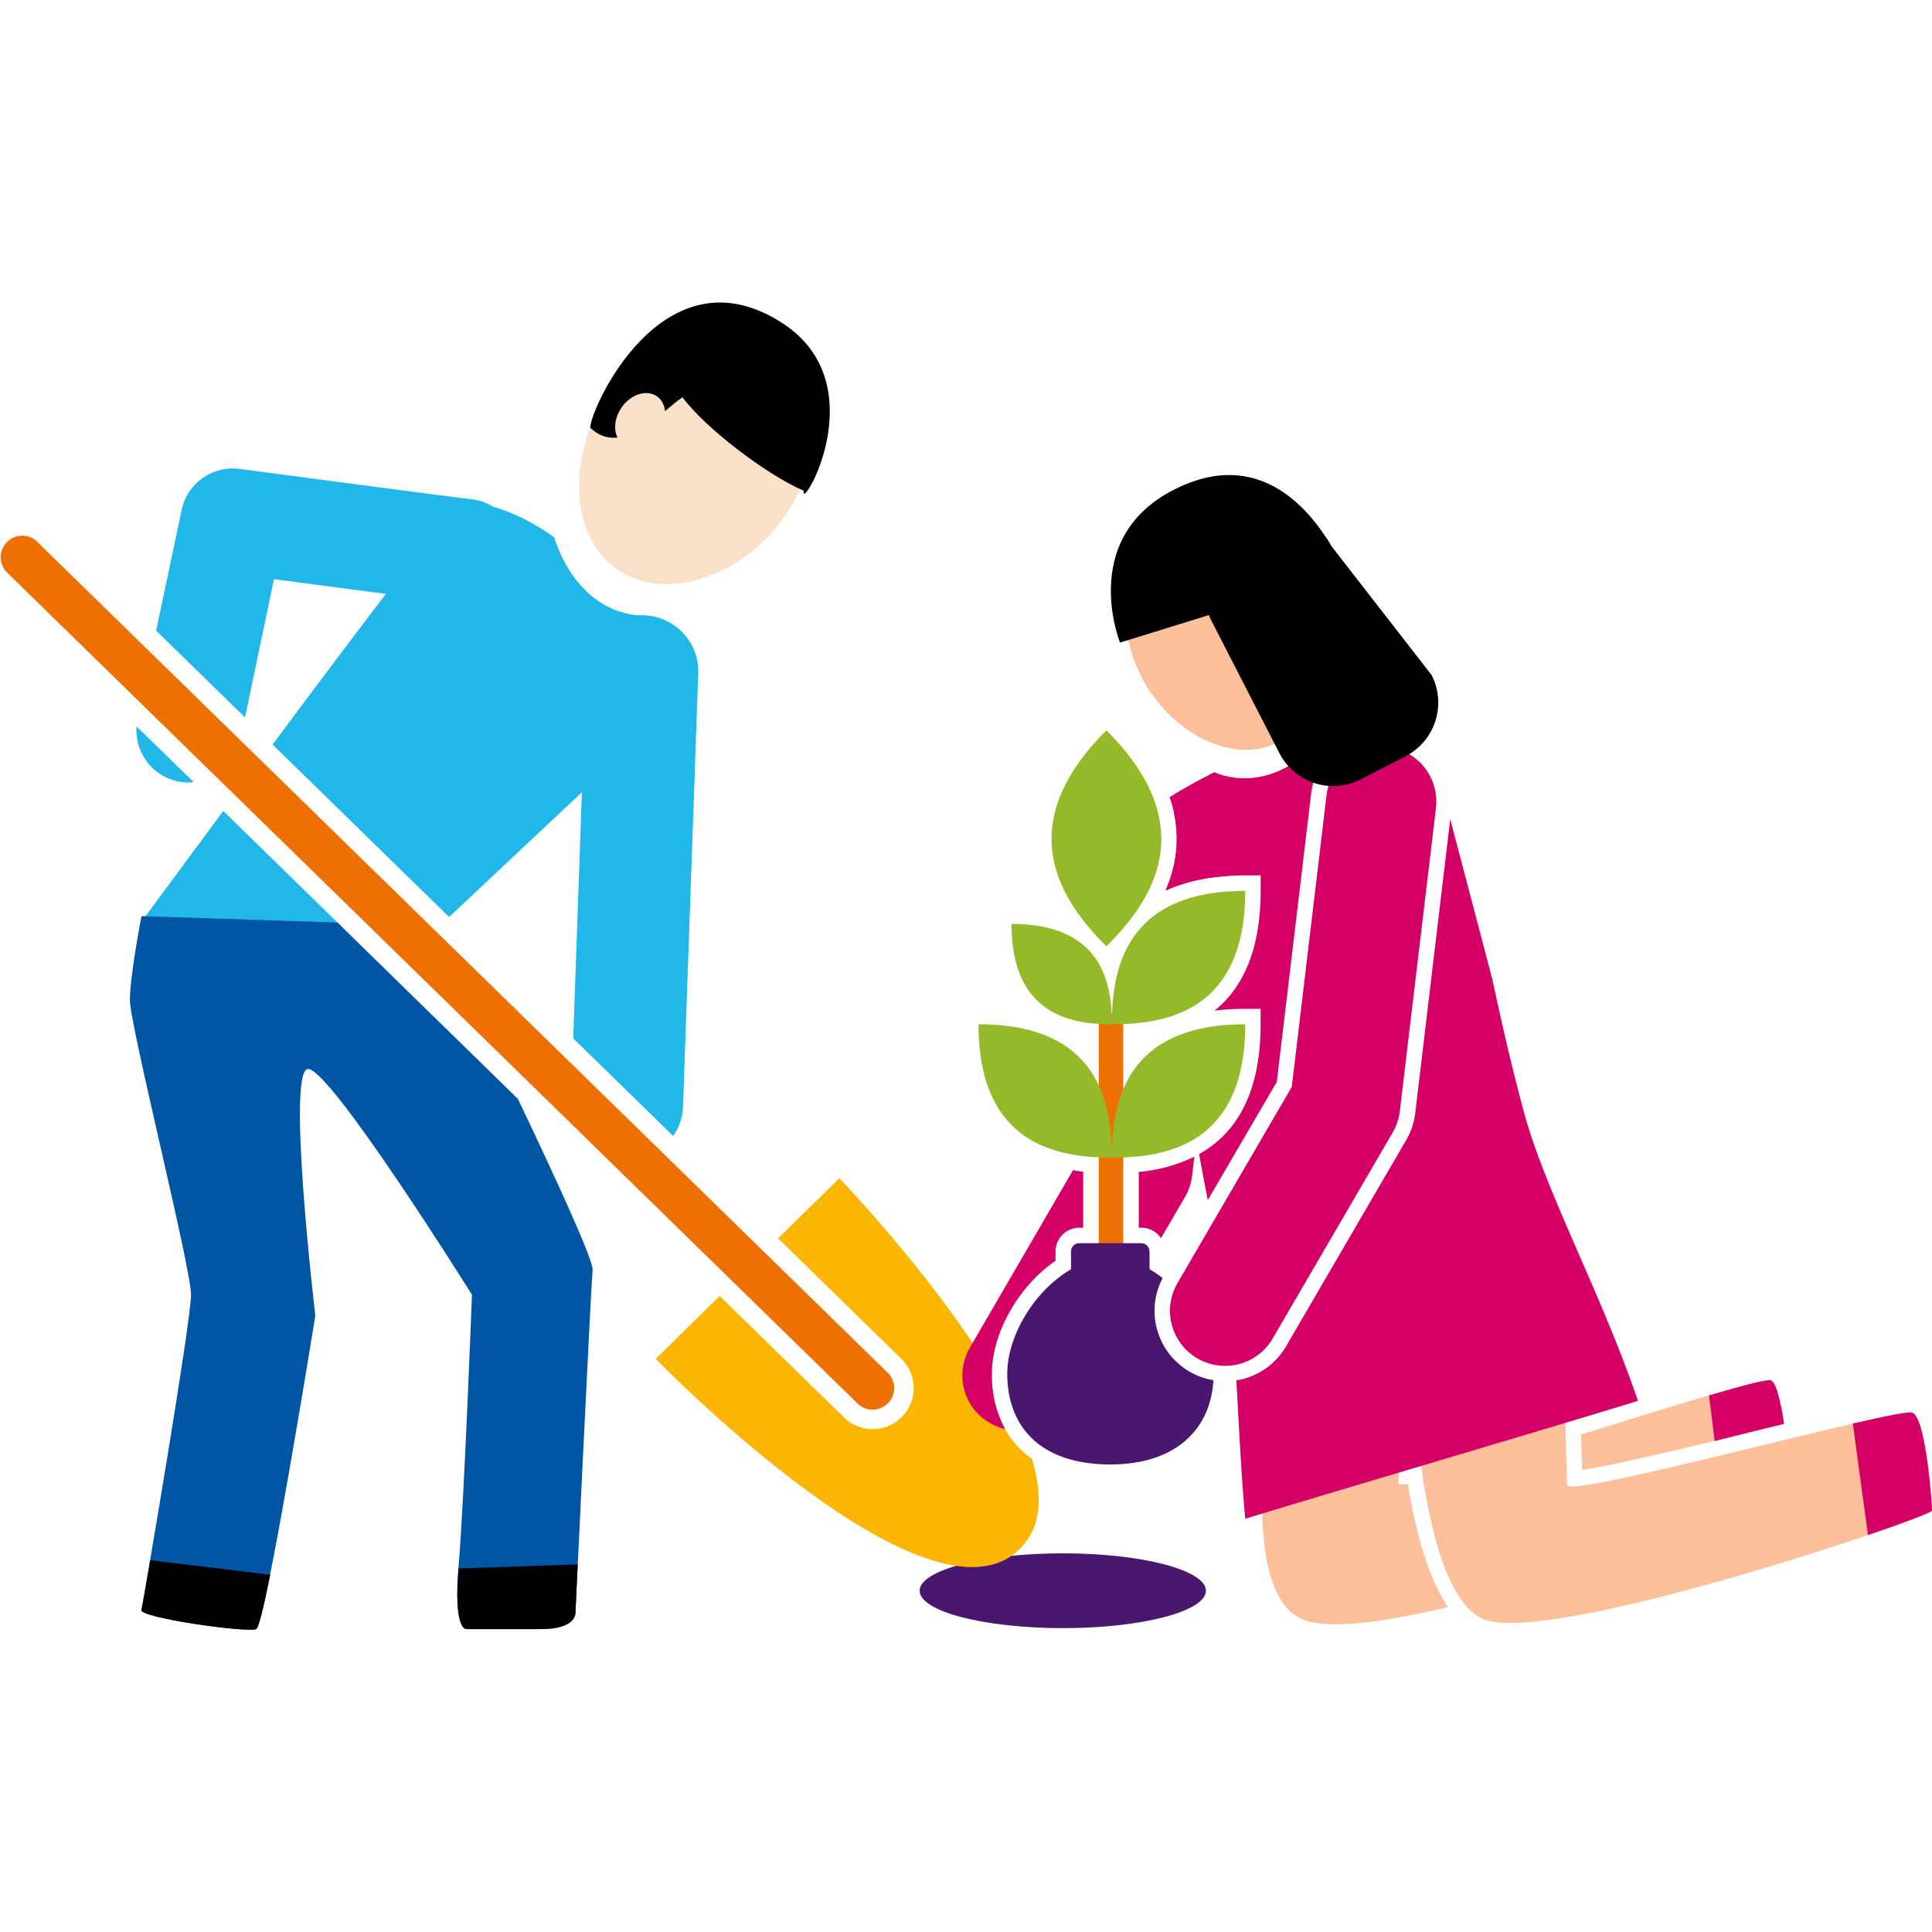 <svg id="Layer_1" data-name="Layer 1" xmlns="http://www.w3.org/2000/svg" viewBox="0 0 500 500"><defs><style>.cls-1{fill:#49176d;}.cls-2{fill:#22b7e9;}.cls-3{fill:#f9e0c8;}.cls-4{fill:none;}.cls-5{fill:#fab600;}.cls-6{fill:#0055a4;}.cls-7{fill:#ee7003;}.cls-10,.cls-8{fill:#fbc099;}.cls-11,.cls-9{fill:#d50065;}.cls-10,.cls-11{fill-rule:evenodd;}.cls-12{fill:#95ba29;}</style></defs><ellipse class="cls-1" cx="275.05" cy="411.68" rx="37.04" ry="9.68"/><path class="cls-2" d="M176.77,286.31l3.93-112.06a14.5,14.5,0,1,0-29-1l-3.35,95.49L174.22,294A14.43,14.43,0,0,0,176.77,286.31Z"/><path class="cls-2" d="M178.1,179.17s-3-12.37-9.89-19.79c-19.29.49-24.74-20.28-24.74-20.28s-12.86-9.9-24.73-8.91c-2.95,2.15-26.91,33.91-48.2,62.49l45.69,44.64Z"/><path class="cls-2" d="M36.62,238.53l52.23,1.71L57.78,209.88C45.67,226.21,36.62,238.53,36.62,238.53Z"/><path class="cls-3" d="M157.46,101.92c-10.61,15.32-10.32,36.75,2.29,45.49s32.78,1.48,43.39-13.84,9-34.83-3.63-43.56S168.07,86.6,157.46,101.92Z"/><path d="M208,127c-9.67-4.14-25.58-16.33-31.36-24.18-4.71,2.91-15.52,15.94-23.88,7.88-.14-4.57,18.79-47,49.61-27.15C227.13,99.48,206.91,133.24,208,127Z"/><ellipse class="cls-3" cx="165.67" cy="108.8" rx="7.6" ry="5.86" transform="translate(-18.1 183.04) rotate(-55.29)"/><path class="cls-4" d="M294.71,269.5c.33-.29.67-.57,1-.84l-1,.11Z"/><path class="cls-4" d="M280.37,269.14v-.55l-.86-.14C279.8,268.67,280.09,268.9,280.37,269.14Z"/><path class="cls-5" d="M256.67,355.56c0-.06,0-.13,0-.19C241.41,330,217.2,304.93,217.2,304.93L201.36,320.5l31.78,31.05a10.61,10.61,0,0,1,.41,15,10.62,10.62,0,0,1-15,.41l-32.31-31.57-16.55,16.27s74.39,76.72,96,47.1c3.94-5.38,3.88-12.84,1.38-21.22C260.38,372.85,256.67,365.33,256.67,355.56Z"/><path class="cls-6" d="M36.62,237.1s-3,15.33-3,21.76,15.82,69.26,15.82,76.22-12.36,79.61-12.86,81.59,27.21,5.93,29.68,4.94,15.34-81.13,15.34-81.13-7.42-62.82-2-63.81,42.54,58.41,42.54,58.41-2,53.39-3.46,70.21,2,16.32,2,16.32H140c8.91,0,8.91-3.95,8.91-3.95s4-84.1,4.45-89.05c.24-2.39-9.34-23.26-19.31-44.2L87.33,238.75Z"/><path d="M38.89,403.78c-1.25,7.35-2.14,12.38-2.27,12.89-.49,2,27.21,5.93,29.68,4.94.65-.25,2-5.89,3.64-14.07Z"/><path d="M118.69,405.92c-1.34,16.16,2,15.69,2,15.69H140c8.91,0,8.91-3.95,8.91-3.95s.23-5.08.6-12.8Z"/><path class="cls-7" d="M224.51,364.67a5.5,5.5,0,0,1-2.5-1.36L1.74,148.09A5.58,5.58,0,0,1,9.41,140L229.68,355.21a5.58,5.58,0,0,1-5.17,9.46Z"/><path class="cls-2" d="M70.9,149.88c47.93,6.35,48.61,6.35,49.67,6.35a13.56,13.56,0,0,0,1.06-27.07c-3.51-.39-37.38-4.86-59.61-7.81A13.55,13.55,0,0,0,47,132l-6.59,31.22,23,22.45Z"/><path class="cls-2" d="M46,202.22a13.48,13.48,0,0,0,2.81.29c.45,0,.88-.07,1.31-.11L35.34,188A13.52,13.52,0,0,0,46,202.22Z"/><path class="cls-8" d="M361.89,383.9c-.05-1.14.36-5.3,1-10.45-1.31-11.84-1.59-22.27-1.65-26.53v-.05L330,354.4s-11.15,57,7,64.66c6.54,2.76,20.93.85,37.75-3.15-5.24-7.62-8.45-19.76-10.41-31.89C362.76,384.25,361.91,384.23,361.89,383.9Z"/><path class="cls-8" d="M443.82,372.88l-1.48-11.8c-9.17,2.7-21.19,6.45-33.15,10.15.09,3.54.18,6.8.24,9.18C416,379.49,429.91,376.23,443.82,372.88Z"/><path class="cls-9" d="M455.57,370l6.13-1.49a55.42,55.42,0,0,0-1.7-8.31c-.53-1.66-1.12-2.78-1.79-3a1.83,1.83,0,0,0-.59,0l-.37.05-.69.1-.64.13-.85.17-1,.23-.95.23-1.26.32-1,.27-1.55.43-1.08.29-1.74.5-1.21.35-2,.58-1,.28,1.48,11.8Z"/><path class="cls-10" d="M404.59,346.87s.78,33.88,1,37.45,85.79-20.13,89.35-18.73,5.1,23.83,5.1,25.35-94.45,33.64-114.82,28.54c-19.07-4.77-20-72.61-20-72.61Z"/><path class="cls-11" d="M494.9,365.59c-.89-.35-6.88.87-15.39,2.83l3.91,28.86c10-3.41,16.58-5.93,16.58-6.34C500,389.42,498.47,367,494.9,365.59Z"/><path class="cls-9" d="M294.71,317.73h.66a6.16,6.16,0,0,1,5.1,2.7l6.2-10.64a14.45,14.45,0,0,0,1.84-5.49l.58-4.94a41.22,41.22,0,0,1-14.38,3.92Z"/><path class="cls-9" d="M304,222.93a34.86,34.86,0,0,1-2.35,7.54,45,45,0,0,1,16.08-3.73l.1-.87A14.25,14.25,0,0,0,305.39,210a13.18,13.18,0,0,0-1.66,0A31.67,31.67,0,0,1,304,222.93Z"/><path class="cls-9" d="M273.17,326.29v-2.41a6.16,6.16,0,0,1,6.16-6.15h1V303.24c-.91-.1-1.78-.24-2.65-.38L251,348.78a14.23,14.23,0,0,0,9.11,21.05,28.94,28.94,0,0,1-3.41-14.27C256.67,345,263.63,332.81,273.17,326.29Z"/><path class="cls-9" d="M338.31,192.4c1.9,2.2-10.72,13-24.08,7.45-3.69,1.93-7.77,4.05-11.54,6.47A32.14,32.14,0,0,1,304,222.93a34.86,34.86,0,0,1-2.35,7.54q8.37-3.9,20.6-3.92h4v4c0,14.26-4,24.61-11.93,31a64.2,64.2,0,0,1,7.92-.46h4v4c0,16.47-5.36,27.68-15.91,33.59.69,3.81,1.43,7.82,2.24,11.91L330.43,280l8.9-74.68a18.25,18.25,0,0,1,7.6-12.74A75.24,75.24,0,0,0,338.31,192.4Z"/><path class="cls-9" d="M423.89,362.54c-9.19-27.16-24.05-54.45-29.49-74.69-3-11-5.67-22.66-8.18-34.39L375.32,212l-9.06,76.08a18.14,18.14,0,0,1-2.36,7l-31.06,53.33a18.21,18.21,0,0,1-10.36,8.25,16.73,16.73,0,0,1-2.52.58c.65,11.09,1.2,23.65,2.31,35.82C339.52,387.71,405.9,368.14,423.89,362.54Z"/><rect class="cls-7" x="284.38" y="262.54" width="6.32" height="98.68" rx="1.07"/><path class="cls-12" d="M286.34,189c25.35,25.35,11.27,44.65,0,55.92C275.07,233.6,261,214.3,286.34,189Z"/><path class="cls-12" d="M322.27,265.08c0,31.3-20.61,34.51-34.52,34.51C287.75,285.68,291,265.08,322.27,265.08Z"/><path class="cls-12" d="M253.24,265.08c0,31.3,20.6,34.51,34.51,34.51C287.75,285.68,284.53,265.08,253.24,265.08Z"/><path class="cls-12" d="M322.27,230.56c0,31.3-20.61,34.52-34.52,34.52C287.75,251.17,291,230.56,322.27,230.56Z"/><path class="cls-12" d="M261.77,239.1c23.56,0,26,15.51,26,26C277.28,265.08,261.77,262.66,261.77,239.1Z"/><path class="cls-1" d="M299.4,343.89a18.09,18.09,0,0,1,1.5-13.13c-4.1-3.19-8.77-5.23-13.51-5.23-13.56,0-26.71,16.47-26.71,30S269.07,379,287.39,379c16.89,0,25.92-9.12,26.64-21.81a18.16,18.16,0,0,1-14.63-13.33Z"/><path class="cls-1" d="M297.52,328.67H277.18v-4.79a2.14,2.14,0,0,1,2.15-2.14h16a2.14,2.14,0,0,1,2.15,2.14Z"/><path class="cls-9" d="M321.29,352.84a14.15,14.15,0,0,0,8.08-6.44l31.07-53.33a14.27,14.27,0,0,0,1.83-5.49l9.35-78.43a14.25,14.25,0,0,0-28.31-3.37l-9,75.5-29.58,50.78a14.25,14.25,0,0,0,16.55,20.78Z"/><path class="cls-8" d="M339.58,153.18c6.7,15.14,2.87,33.8-9.6,39.31s-28.86-4.18-35.56-19.33-2-31.89,10.45-37.4S332.88,138,339.58,153.18Z"/><path d="M348,148.3l-58.14,18s-11.66-28.86,16.72-40.85S348,148.3,348,148.3Z"/><path d="M352.14,201.71l11.62-6a15.62,15.62,0,0,0,6.74-21l-26.07-33.56c-3.92-7.62-12-7.8-19.6-3.88l-4.58,2.36a15.63,15.63,0,0,0-6.74,21L331.15,195A15.63,15.63,0,0,0,352.14,201.71Z"/></svg>